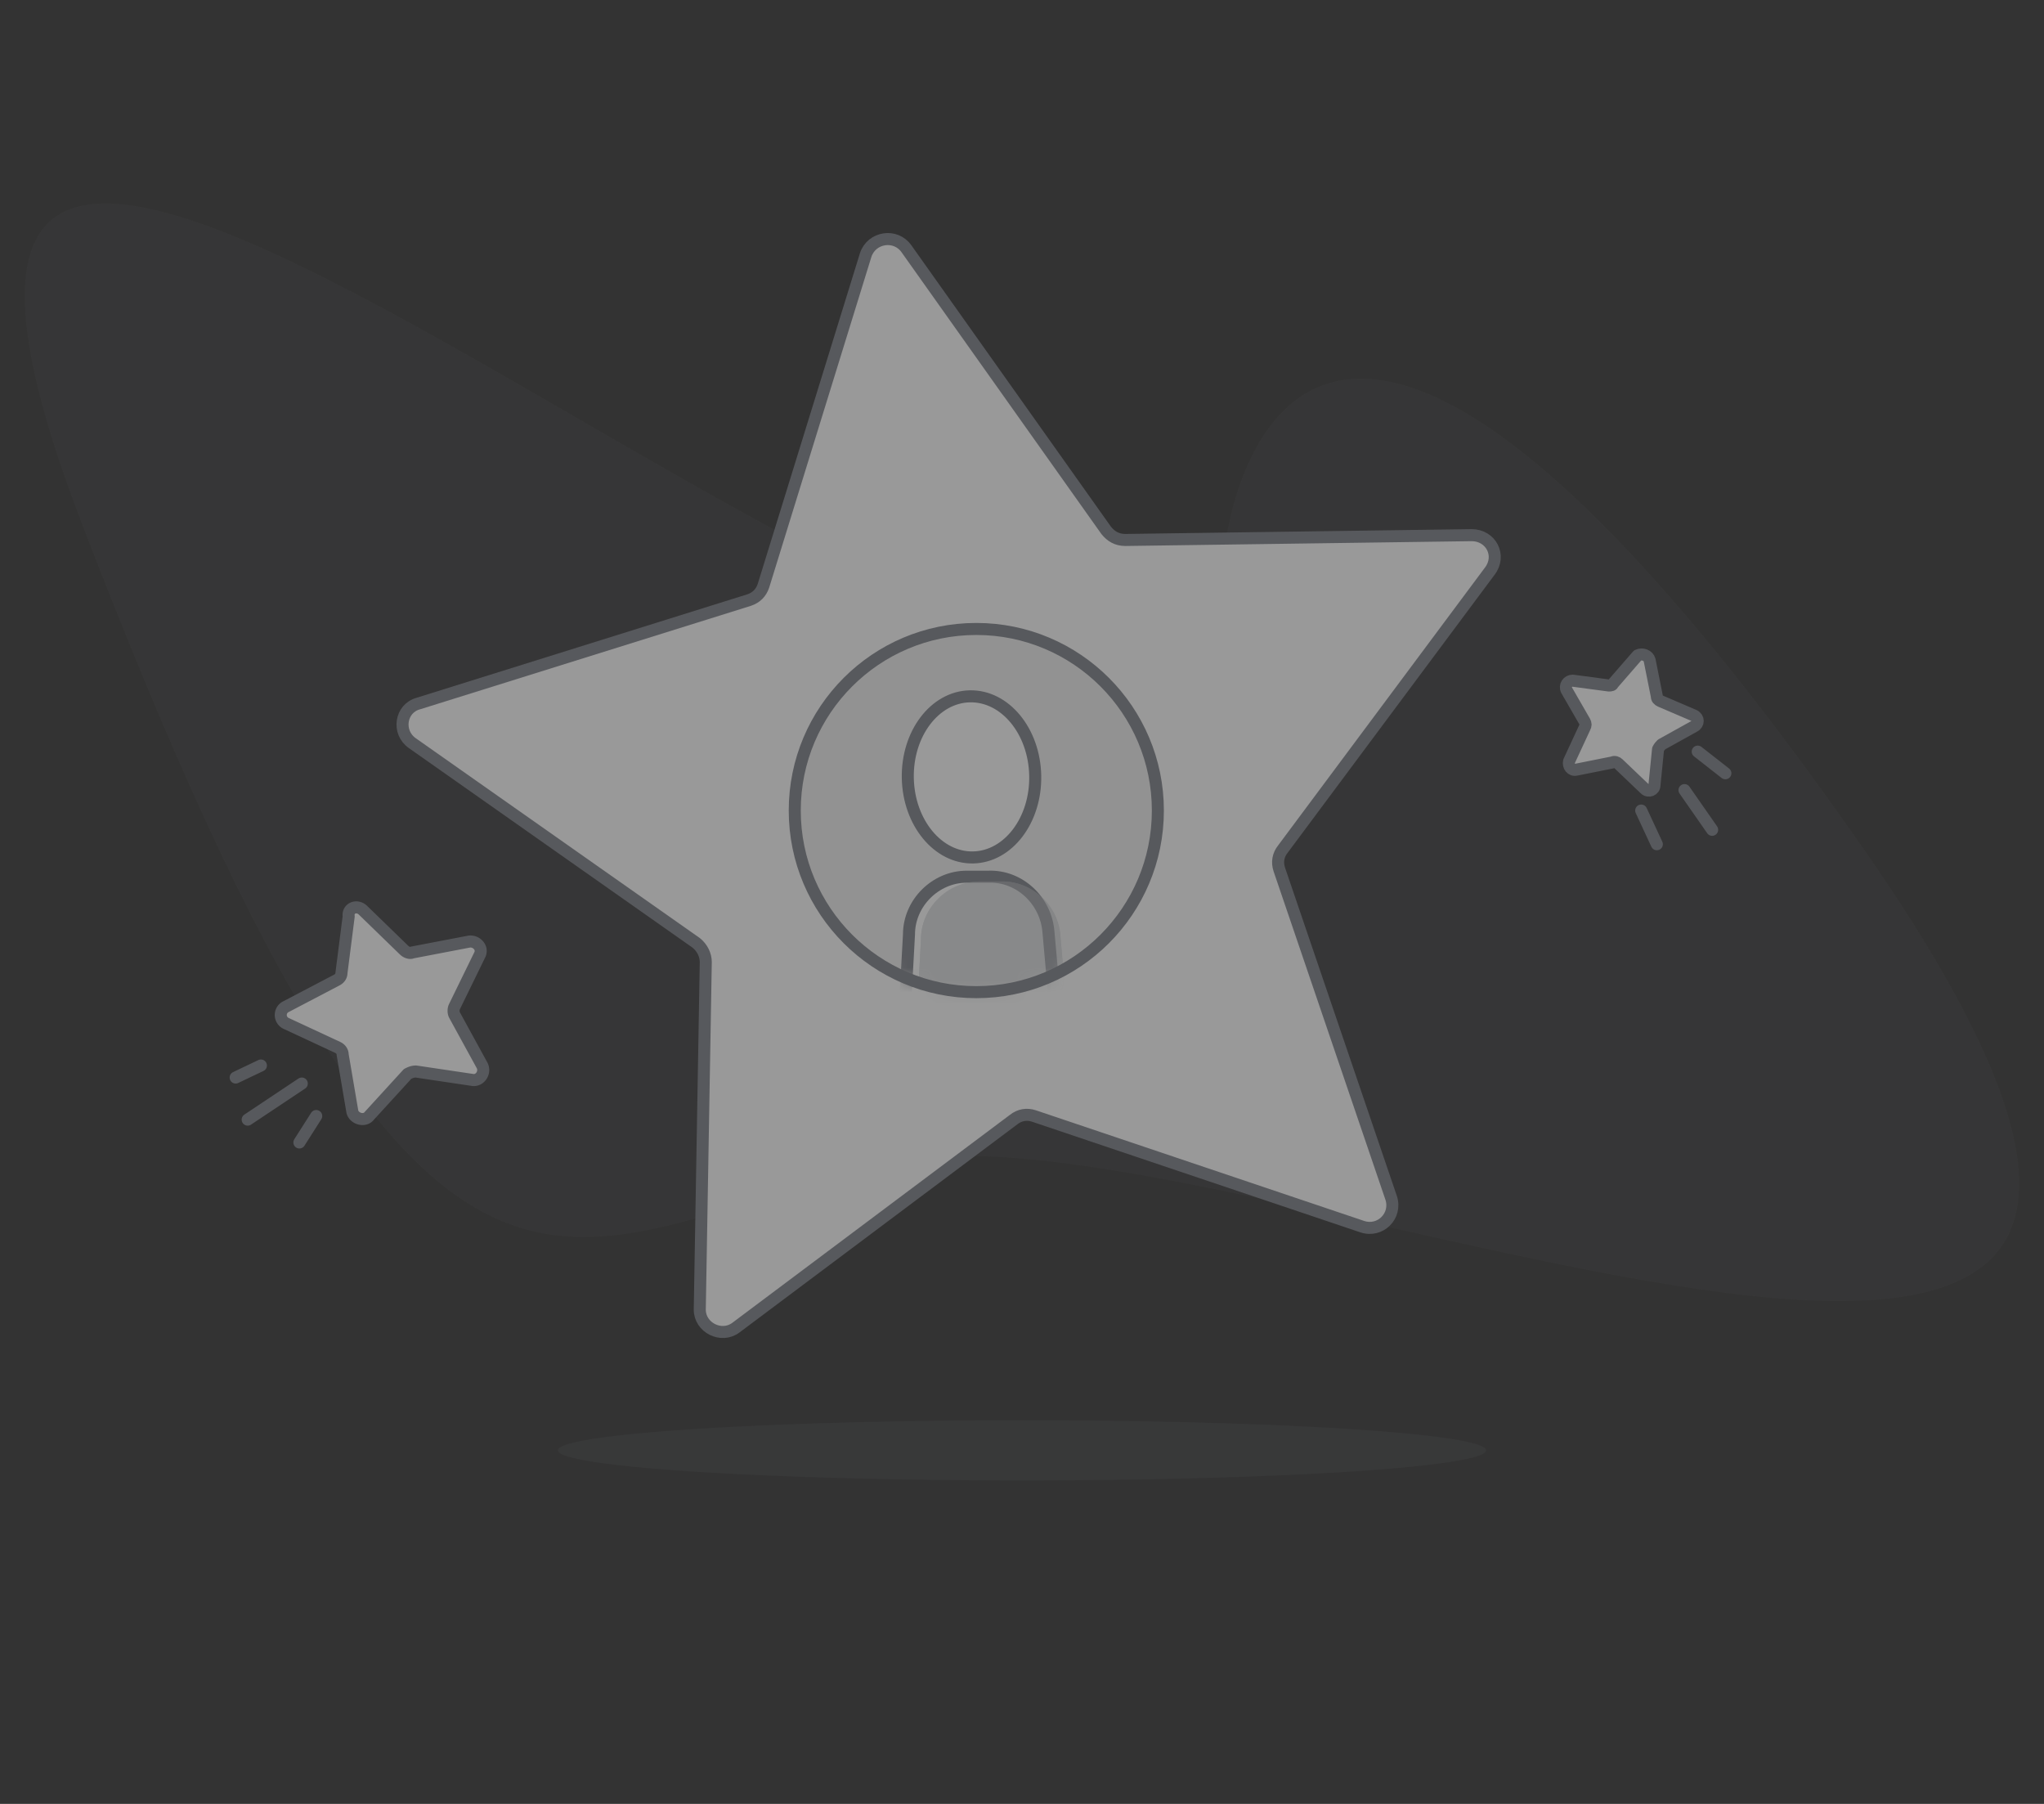 <svg xmlns="http://www.w3.org/2000/svg" xmlns:xlink="http://www.w3.org/1999/xlink" width="170" height="150" viewBox="0 0 170 150">
    <rect x="0" y="0" width="170" height="150" fill="#333333" stroke="none"/>
    <defs>
        <circle id="a" cx="15.2" cy="15.4" r="15.1"/>
    </defs>
    <g fill="none" fill-rule="evenodd" opacity=".5">
        <path fill="#7C7F87" fill-rule="nonzero" d="M101.9 45.4s4.7-44.3 53.1 25.2-52.6 20.2-80.3 26c-28.1 5.8-38 24.7-67.9-53.1-29.9-77.8 91.3 44.2 95.1 1.9z" opacity=".1"/>
        <g transform="translate(33 19)">
            <ellipse cx="52" cy="101.6" fill="#7C7F87" fill-rule="nonzero" opacity=".15" rx="38.6" ry="2.5"/>
            <path fill="#FFF" fill-rule="nonzero" stroke="#7C7F87" stroke-linecap="round" stroke-linejoin="round" d="M42.4 1.7L59 25.1c.4.5.9.8 1.6.8l28.8-.4c1.6 0 2.5 1.7 1.5 3L73.7 51.6c-.4.5-.5 1.1-.3 1.7l9.3 27.3c.5 1.5-.9 2.9-2.4 2.4L53 73.8c-.6-.2-1.2-.1-1.7.3L28.2 91.4c-1.2.9-3 0-3-1.5l.5-28.9c0-.6-.3-1.2-.8-1.6L1.3 42.8c-1.3-.9-1-2.9.5-3.3l27.5-8.6c.6-.2 1-.6 1.2-1.2L39 2.2c.5-1.5 2.5-1.8 3.4-.5z"/>
            <g transform="translate(33 33)">
                <mask id="b" fill="#fff">
                    <use xlink:href="#a"/>
                </mask>
                <use fill="#F2F2F2" fill-rule="nonzero" xlink:href="#a"/>
                <ellipse cx="14.801" cy="12.6" fill="#FFF" fill-rule="nonzero" stroke="#7C7F87" stroke-linecap="round" stroke-linejoin="round" mask="url(#b)" rx="5.3" ry="6.7" transform="rotate(-1.163 14.801 12.6)"/>
                <g fill-rule="nonzero" mask="url(#b)">
                    <path fill="#FFF" stroke="#7C7F87" stroke-linecap="round" stroke-linejoin="round" d="M15.9 49.3L10 77.2c-1.8 5.4-3.4 4.2-3.2-.4l2.8-51.1c0-2.6 2.2-4.8 4.8-4.8h1.8c2.6-.1 4.8 2 5 4.6l4.4 49c.5 5.1-1.6 4.4-2.6.4l-6.7-23.1"/>
                    <g fill="#BDC1C5" opacity=".5">
                        <path d="M23.7 44.3l-1.5-18.4c-.1-2.6-2.4-4.7-5-4.6h-1.8c-2.6.1-4.8 2.2-4.8 4.8l-1 18.5 14.1-.3z"/>
                        <path d="M16.9 49.8L11 77.6c-1.8 5.4-3.4 4.2-3.2-.4l2.8-51.1c0-2.6 2.2-4.8 4.8-4.8h1.8c2.6-.1 4.8 2 5 4.6l4.4 49c.5 5.1-1.6 4.4-2.6.4l-6.7-23.1-.4-2.4z"/>
                    </g>
                </g>
            </g>
            <circle cx="15.2" cy="15.4" r="15.1" stroke="#7C7F87" stroke-linecap="round" stroke-linejoin="round" transform="translate(33 33)"/>
        </g>
        <g stroke="#7C7F87" stroke-linecap="round" stroke-linejoin="round">
            <path fill="#FFF" fill-rule="nonzero" d="M30.2 75.7l3.4 3.3c.2.2.5.3.7.2l4.7-.9c.6-.1 1.2.5.9 1.1l-2.1 4.3c-.1.2-.1.5 0 .7l2.3 4.2c.3.6-.2 1.3-.8 1.2l-4.7-.7c-.3 0-.5.1-.7.2l-3.2 3.5c-.4.5-1.3.2-1.4-.4l-.8-4.7c0-.3-.2-.5-.4-.6l-4.3-2a.77.77 0 0 1 0-1.4l4.2-2.2c.2-.1.4-.3.4-.6l.6-4.7c-.1-.7.7-1 1.2-.5z"/>
            <path d="M21.7 88.6l-2.1 1M26.3 92.8L24.9 95M20.6 93.1l4.5-3"/>
        </g>
        <g stroke="#7C7F87" stroke-linecap="round" stroke-linejoin="round">
            <path fill="#FFF" fill-rule="nonzero" d="M137.2 54.9l.6 3c0 .2.1.3.3.4l2.8 1.2c.4.2.4.7 0 .9l-2.7 1.5c-.1.1-.2.2-.3.4l-.3 3c0 .4-.5.6-.8.3l-2.2-2.1c-.1-.1-.3-.2-.5-.1l-3 .6c-.4.1-.7-.3-.6-.7l1.3-2.8c.1-.2.1-.3 0-.5l-1.5-2.6c-.2-.4.1-.8.5-.8l3 .4c.2 0 .3 0 .4-.2l2-2.3c.4-.2.9 0 1 .4z"/>
            <path d="M140.1 65.7l2.3 3.3M141.2 62.5l2.3 1.8M136.5 67.4l1.3 2.8"/>
        </g>
    </g>
</svg>

